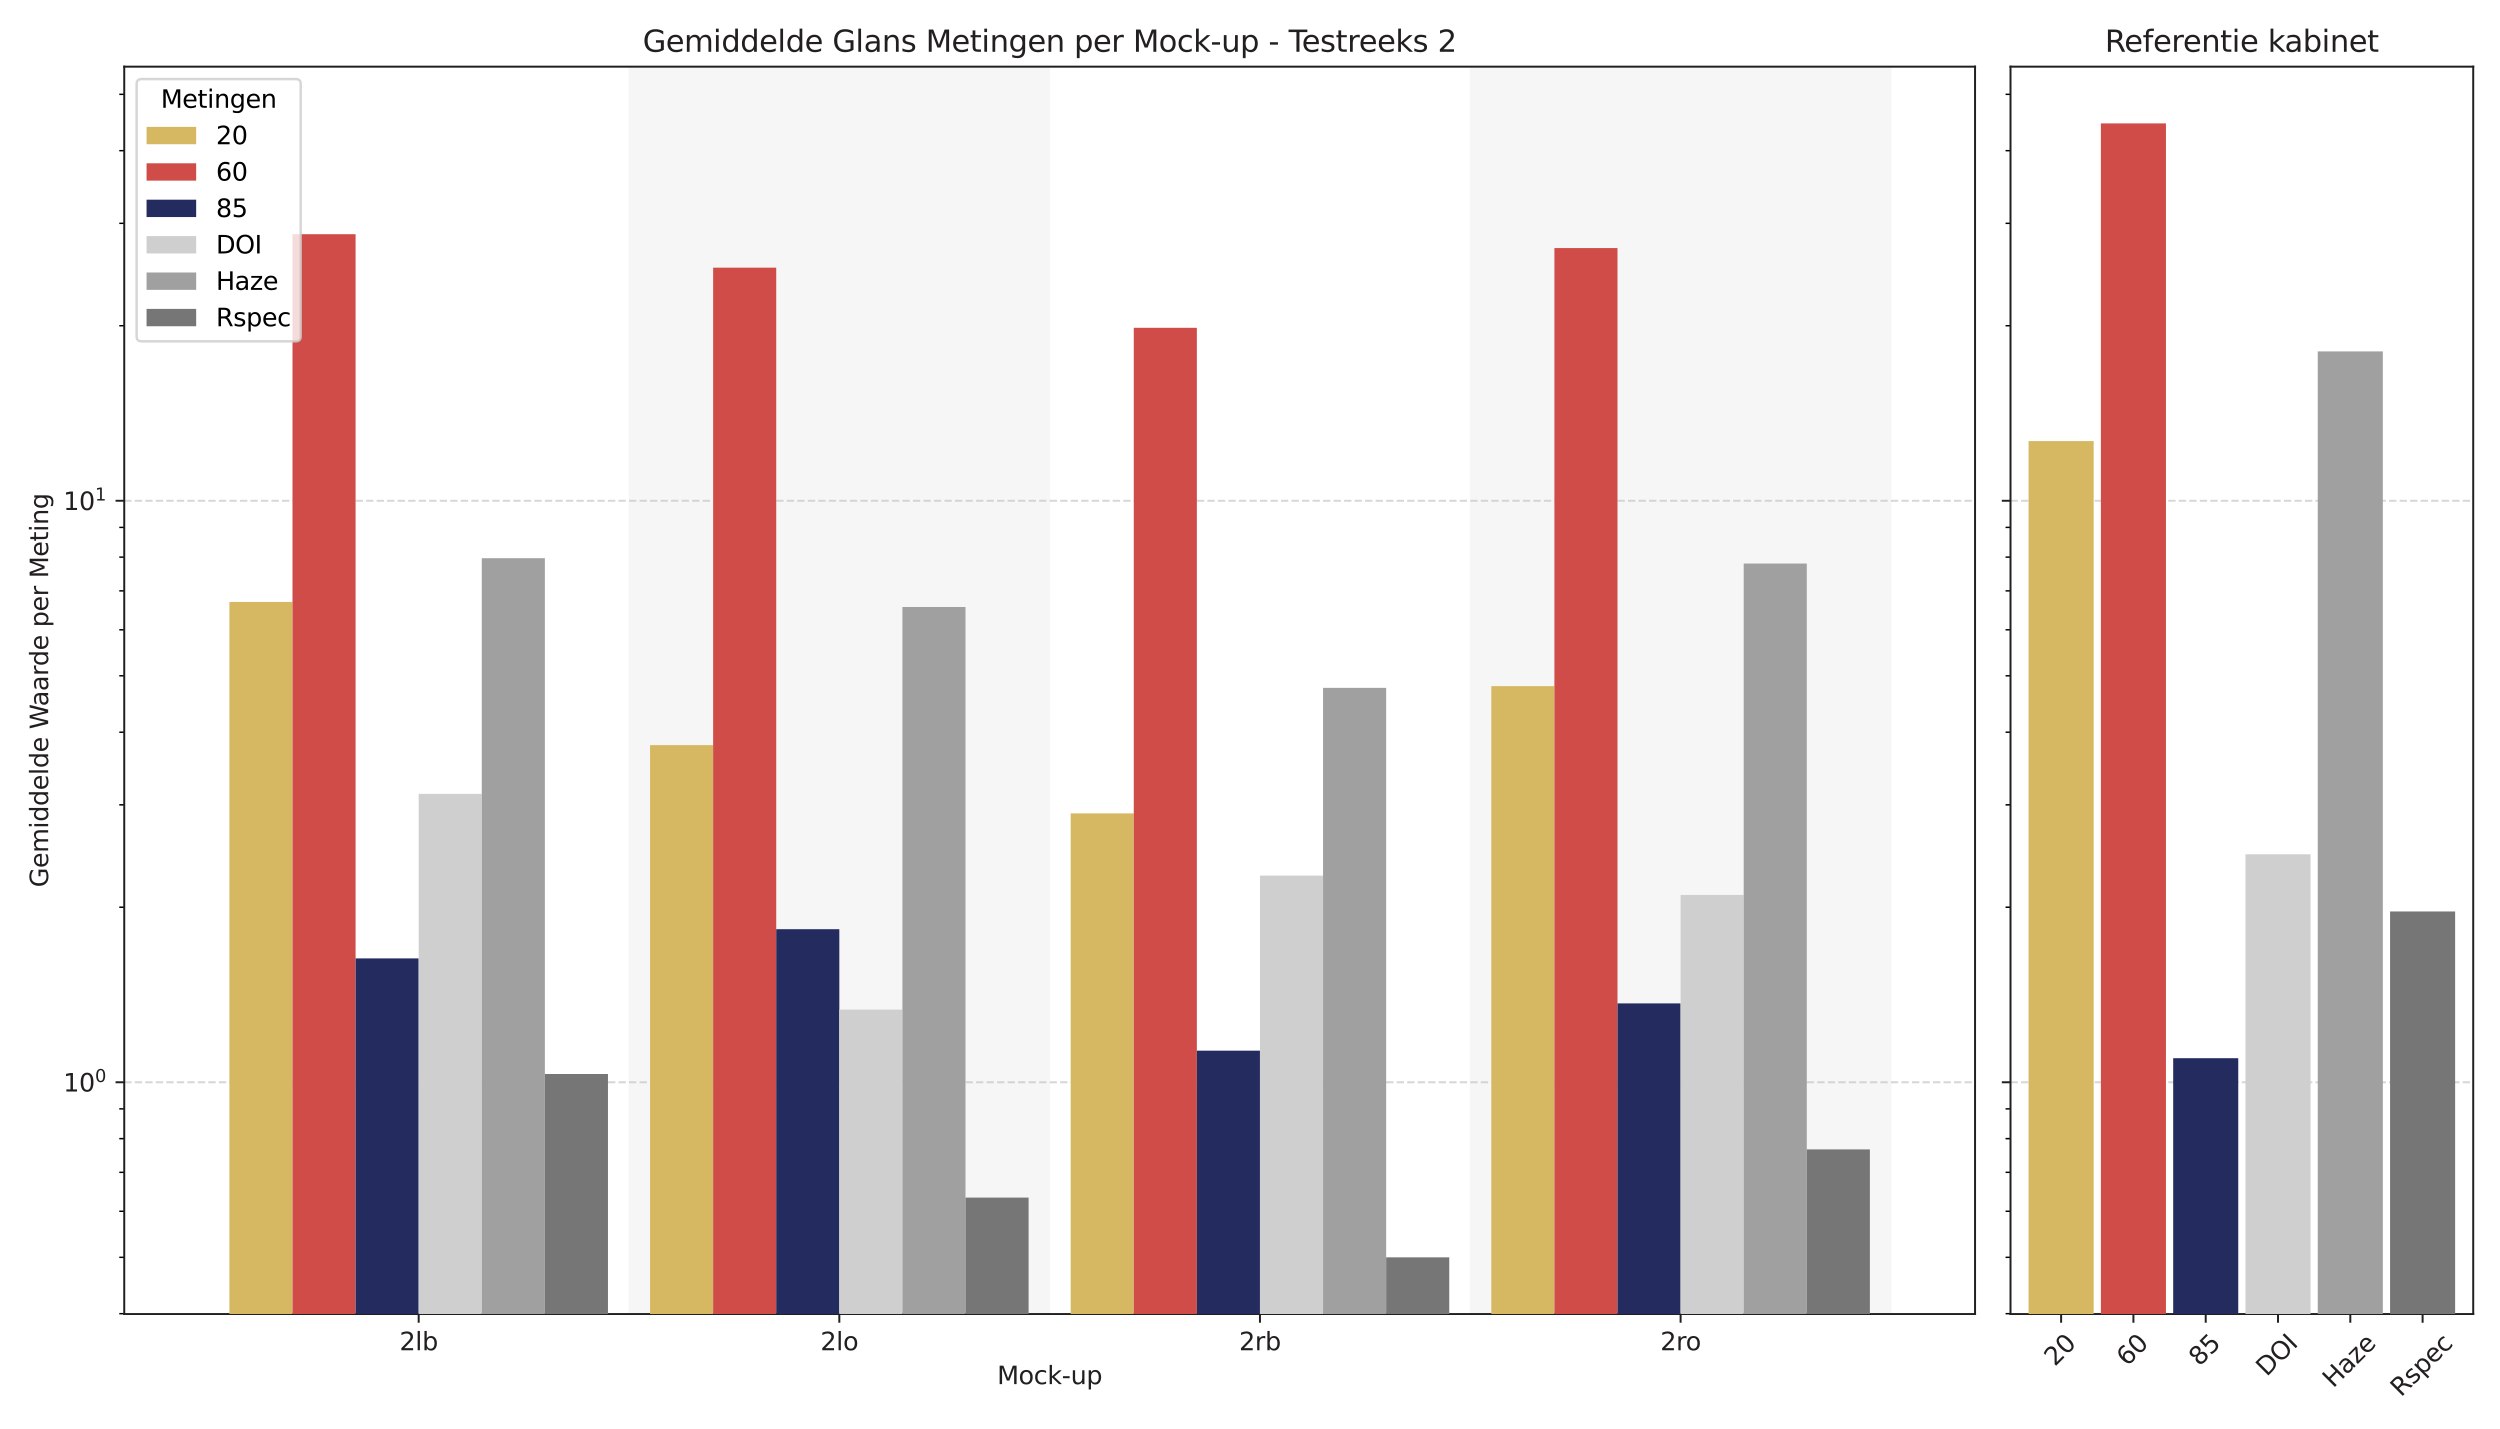 <?xml version="1.0" encoding="utf-8" standalone="no"?>
<!DOCTYPE svg PUBLIC "-//W3C//DTD SVG 1.1//EN"
  "http://www.w3.org/Graphics/SVG/1.1/DTD/svg11.dtd">
<svg xmlns:xlink="http://www.w3.org/1999/xlink" width="1008pt" height="576pt" viewBox="0 0 1008 576" xmlns="http://www.w3.org/2000/svg" version="1.1">
 <defs>
  <style type="text/css">*{stroke-linejoin: round; stroke-linecap: butt}</style>
 </defs>
 <g id="figure_1">
  <g id="patch_1">
   <path d="M 0 576 
L 1008 576 
L 1008 0 
L 0 0 
z
" style="fill: #ffffff"/>
  </g>
  <g id="axes_1">
   <g id="patch_2">
    <path d="M 50.093 529.817 
L 796.339 529.817 
L 796.339 26.88 
L 50.093 26.88 
z
" style="fill: #ffffff"/>
   </g>
   <g id="line2d_1">
    <path d="M 338.415 529.817 
L 338.415 26.88 
" clip-path="url(#p92c8836ab6)" style="fill: none; stroke: #f6f6f6; stroke-width: 170; stroke-linecap: square"/>
   </g>
   <g id="line2d_2">
    <path d="M 677.618 529.817 
L 677.618 26.88 
" clip-path="url(#p92c8836ab6)" style="fill: none; stroke: #f6f6f6; stroke-width: 170; stroke-linecap: square"/>
   </g>
   <g id="matplotlib.axis_1">
    <g id="xtick_1">
     <g id="line2d_3">
      <defs>
       <path id="mac50f16d2d" d="M 0 0 
L 0 3.5 
" style="stroke: #221f20; stroke-width: 0.8"/>
      </defs>
      <g>
       <use xlink:href="#mac50f16d2d" x="168.814" y="529.817" style="fill: #221f20; stroke: #221f20; stroke-width: 0.8"/>
      </g>
     </g>
     <g id="text_1">
      <!-- 2lb -->
      <g style="fill: #221f20" transform="translate(161.069 544.415) scale(0.1 -0.1)">
       <defs>
        <path id="DejaVuSans-32" d="M 1228 531 
L 3431 531 
L 3431 0 
L 469 0 
L 469 531 
Q 828 903 1448 1529 
Q 2069 2156 2228 2338 
Q 2531 2678 2651 2914 
Q 2772 3150 2772 3378 
Q 2772 3750 2511 3984 
Q 2250 4219 1831 4219 
Q 1534 4219 1204 4116 
Q 875 4013 500 3803 
L 500 4441 
Q 881 4594 1212 4672 
Q 1544 4750 1819 4750 
Q 2544 4750 2975 4387 
Q 3406 4025 3406 3419 
Q 3406 3131 3298 2873 
Q 3191 2616 2906 2266 
Q 2828 2175 2409 1742 
Q 1991 1309 1228 531 
z
" transform="scale(0.016)"/>
        <path id="DejaVuSans-6c" d="M 603 4863 
L 1178 4863 
L 1178 0 
L 603 0 
L 603 4863 
z
" transform="scale(0.016)"/>
        <path id="DejaVuSans-62" d="M 3116 1747 
Q 3116 2381 2855 2742 
Q 2594 3103 2138 3103 
Q 1681 3103 1420 2742 
Q 1159 2381 1159 1747 
Q 1159 1113 1420 752 
Q 1681 391 2138 391 
Q 2594 391 2855 752 
Q 3116 1113 3116 1747 
z
M 1159 2969 
Q 1341 3281 1617 3432 
Q 1894 3584 2278 3584 
Q 2916 3584 3314 3078 
Q 3713 2572 3713 1747 
Q 3713 922 3314 415 
Q 2916 -91 2278 -91 
Q 1894 -91 1617 61 
Q 1341 213 1159 525 
L 1159 0 
L 581 0 
L 581 4863 
L 1159 4863 
L 1159 2969 
z
" transform="scale(0.016)"/>
       </defs>
       <use xlink:href="#DejaVuSans-32"/>
       <use xlink:href="#DejaVuSans-6c" x="63.623"/>
       <use xlink:href="#DejaVuSans-62" x="91.406"/>
      </g>
     </g>
    </g>
    <g id="xtick_2">
     <g id="line2d_4">
      <g>
       <use xlink:href="#mac50f16d2d" x="338.415" y="529.817" style="fill: #221f20; stroke: #221f20; stroke-width: 0.8"/>
      </g>
     </g>
     <g id="text_2">
      <!-- 2lo -->
      <g style="fill: #221f20" transform="translate(330.785 544.415) scale(0.1 -0.1)">
       <defs>
        <path id="DejaVuSans-6f" d="M 1959 3097 
Q 1497 3097 1228 2736 
Q 959 2375 959 1747 
Q 959 1119 1226 758 
Q 1494 397 1959 397 
Q 2419 397 2687 759 
Q 2956 1122 2956 1747 
Q 2956 2369 2687 2733 
Q 2419 3097 1959 3097 
z
M 1959 3584 
Q 2709 3584 3137 3096 
Q 3566 2609 3566 1747 
Q 3566 888 3137 398 
Q 2709 -91 1959 -91 
Q 1206 -91 779 398 
Q 353 888 353 1747 
Q 353 2609 779 3096 
Q 1206 3584 1959 3584 
z
" transform="scale(0.016)"/>
       </defs>
       <use xlink:href="#DejaVuSans-32"/>
       <use xlink:href="#DejaVuSans-6c" x="63.623"/>
       <use xlink:href="#DejaVuSans-6f" x="91.406"/>
      </g>
     </g>
    </g>
    <g id="xtick_3">
     <g id="line2d_5">
      <g>
       <use xlink:href="#mac50f16d2d" x="508.016" y="529.817" style="fill: #221f20; stroke: #221f20; stroke-width: 0.8"/>
      </g>
     </g>
     <g id="text_3">
      <!-- 2rb -->
      <g style="fill: #221f20" transform="translate(499.605 544.415) scale(0.1 -0.1)">
       <defs>
        <path id="DejaVuSans-72" d="M 2631 2963 
Q 2534 3019 2420 3045 
Q 2306 3072 2169 3072 
Q 1681 3072 1420 2755 
Q 1159 2438 1159 1844 
L 1159 0 
L 581 0 
L 581 3500 
L 1159 3500 
L 1159 2956 
Q 1341 3275 1631 3429 
Q 1922 3584 2338 3584 
Q 2397 3584 2469 3576 
Q 2541 3569 2628 3553 
L 2631 2963 
z
" transform="scale(0.016)"/>
       </defs>
       <use xlink:href="#DejaVuSans-32"/>
       <use xlink:href="#DejaVuSans-72" x="63.623"/>
       <use xlink:href="#DejaVuSans-62" x="104.736"/>
      </g>
     </g>
    </g>
    <g id="xtick_4">
     <g id="line2d_6">
      <g>
       <use xlink:href="#mac50f16d2d" x="677.618" y="529.817" style="fill: #221f20; stroke: #221f20; stroke-width: 0.8"/>
      </g>
     </g>
     <g id="text_4">
      <!-- 2ro -->
      <g style="fill: #221f20" transform="translate(669.434 544.415) scale(0.1 -0.1)">
       <use xlink:href="#DejaVuSans-32"/>
       <use xlink:href="#DejaVuSans-72" x="63.623"/>
       <use xlink:href="#DejaVuSans-6f" x="102.486"/>
      </g>
     </g>
    </g>
    <g id="text_5">
     <!-- Mock-up -->
     <g style="fill: #221f20" transform="translate(402.051 558.093) scale(0.1 -0.1)">
      <defs>
       <path id="DejaVuSans-4d" d="M 628 4666 
L 1569 4666 
L 2759 1491 
L 3956 4666 
L 4897 4666 
L 4897 0 
L 4281 0 
L 4281 4097 
L 3078 897 
L 2444 897 
L 1241 4097 
L 1241 0 
L 628 0 
L 628 4666 
z
" transform="scale(0.016)"/>
       <path id="DejaVuSans-63" d="M 3122 3366 
L 3122 2828 
Q 2878 2963 2633 3030 
Q 2388 3097 2138 3097 
Q 1578 3097 1268 2742 
Q 959 2388 959 1747 
Q 959 1106 1268 751 
Q 1578 397 2138 397 
Q 2388 397 2633 464 
Q 2878 531 3122 666 
L 3122 134 
Q 2881 22 2623 -34 
Q 2366 -91 2075 -91 
Q 1284 -91 818 406 
Q 353 903 353 1747 
Q 353 2603 823 3093 
Q 1294 3584 2113 3584 
Q 2378 3584 2631 3529 
Q 2884 3475 3122 3366 
z
" transform="scale(0.016)"/>
       <path id="DejaVuSans-6b" d="M 581 4863 
L 1159 4863 
L 1159 1991 
L 2875 3500 
L 3609 3500 
L 1753 1863 
L 3688 0 
L 2938 0 
L 1159 1709 
L 1159 0 
L 581 0 
L 581 4863 
z
" transform="scale(0.016)"/>
       <path id="DejaVuSans-2d" d="M 313 2009 
L 1997 2009 
L 1997 1497 
L 313 1497 
L 313 2009 
z
" transform="scale(0.016)"/>
       <path id="DejaVuSans-75" d="M 544 1381 
L 544 3500 
L 1119 3500 
L 1119 1403 
Q 1119 906 1312 657 
Q 1506 409 1894 409 
Q 2359 409 2629 706 
Q 2900 1003 2900 1516 
L 2900 3500 
L 3475 3500 
L 3475 0 
L 2900 0 
L 2900 538 
Q 2691 219 2414 64 
Q 2138 -91 1772 -91 
Q 1169 -91 856 284 
Q 544 659 544 1381 
z
M 1991 3584 
L 1991 3584 
z
" transform="scale(0.016)"/>
       <path id="DejaVuSans-70" d="M 1159 525 
L 1159 -1331 
L 581 -1331 
L 581 3500 
L 1159 3500 
L 1159 2969 
Q 1341 3281 1617 3432 
Q 1894 3584 2278 3584 
Q 2916 3584 3314 3078 
Q 3713 2572 3713 1747 
Q 3713 922 3314 415 
Q 2916 -91 2278 -91 
Q 1894 -91 1617 61 
Q 1341 213 1159 525 
z
M 3116 1747 
Q 3116 2381 2855 2742 
Q 2594 3103 2138 3103 
Q 1681 3103 1420 2742 
Q 1159 2381 1159 1747 
Q 1159 1113 1420 752 
Q 1681 391 2138 391 
Q 2594 391 2855 752 
Q 3116 1113 3116 1747 
z
" transform="scale(0.016)"/>
      </defs>
      <use xlink:href="#DejaVuSans-4d"/>
      <use xlink:href="#DejaVuSans-6f" x="86.279"/>
      <use xlink:href="#DejaVuSans-63" x="147.461"/>
      <use xlink:href="#DejaVuSans-6b" x="202.441"/>
      <use xlink:href="#DejaVuSans-2d" x="260.352"/>
      <use xlink:href="#DejaVuSans-75" x="296.436"/>
      <use xlink:href="#DejaVuSans-70" x="359.814"/>
     </g>
    </g>
   </g>
   <g id="matplotlib.axis_2">
    <g id="ytick_1">
     <g id="line2d_7">
      <path d="M 50.093 436.375 
L 796.339 436.375 
" clip-path="url(#p92c8836ab6)" style="fill: none; stroke-dasharray: 2.96,1.28; stroke-dashoffset: 0; stroke: #c5c5c4; stroke-opacity: 0.7; stroke-width: 0.8"/>
     </g>
     <g id="line2d_8">
      <defs>
       <path id="mc53f22aa5e" d="M 0 0 
L -3.5 0 
" style="stroke: #221f20; stroke-width: 0.8"/>
      </defs>
      <g>
       <use xlink:href="#mc53f22aa5e" x="50.093" y="436.375" style="fill: #221f20; stroke: #221f20; stroke-width: 0.8"/>
      </g>
     </g>
     <g id="text_6">
      <!-- $\mathdefault{10^{0}}$ -->
      <g style="fill: #221f20" transform="translate(25.493 440.174) scale(0.1 -0.1)">
       <defs>
        <path id="DejaVuSans-31" d="M 794 531 
L 1825 531 
L 1825 4091 
L 703 3866 
L 703 4441 
L 1819 4666 
L 2450 4666 
L 2450 531 
L 3481 531 
L 3481 0 
L 794 0 
L 794 531 
z
" transform="scale(0.016)"/>
        <path id="DejaVuSans-30" d="M 2034 4250 
Q 1547 4250 1301 3770 
Q 1056 3291 1056 2328 
Q 1056 1369 1301 889 
Q 1547 409 2034 409 
Q 2525 409 2770 889 
Q 3016 1369 3016 2328 
Q 3016 3291 2770 3770 
Q 2525 4250 2034 4250 
z
M 2034 4750 
Q 2819 4750 3233 4129 
Q 3647 3509 3647 2328 
Q 3647 1150 3233 529 
Q 2819 -91 2034 -91 
Q 1250 -91 836 529 
Q 422 1150 422 2328 
Q 422 3509 836 4129 
Q 1250 4750 2034 4750 
z
" transform="scale(0.016)"/>
       </defs>
       <use xlink:href="#DejaVuSans-31" transform="translate(0 0.766)"/>
       <use xlink:href="#DejaVuSans-30" transform="translate(63.623 0.766)"/>
       <use xlink:href="#DejaVuSans-30" transform="translate(128.203 39.047) scale(0.7)"/>
      </g>
     </g>
    </g>
    <g id="ytick_2">
     <g id="line2d_9">
      <path d="M 50.093 201.911 
L 796.339 201.911 
" clip-path="url(#p92c8836ab6)" style="fill: none; stroke-dasharray: 2.96,1.28; stroke-dashoffset: 0; stroke: #c5c5c4; stroke-opacity: 0.7; stroke-width: 0.8"/>
     </g>
     <g id="line2d_10">
      <g>
       <use xlink:href="#mc53f22aa5e" x="50.093" y="201.911" style="fill: #221f20; stroke: #221f20; stroke-width: 0.8"/>
      </g>
     </g>
     <g id="text_7">
      <!-- $\mathdefault{10^{1}}$ -->
      <g style="fill: #221f20" transform="translate(25.493 205.71) scale(0.1 -0.1)">
       <use xlink:href="#DejaVuSans-31" transform="translate(0 0.684)"/>
       <use xlink:href="#DejaVuSans-30" transform="translate(63.623 0.684)"/>
       <use xlink:href="#DejaVuSans-31" transform="translate(128.203 38.966) scale(0.7)"/>
      </g>
     </g>
    </g>
    <g id="ytick_3">
     <g id="line2d_11">
      <defs>
       <path id="m63c3732600" d="M 0 0 
L -2 0 
" style="stroke: #000000; stroke-width: 0.6"/>
      </defs>
      <g>
       <use xlink:href="#m63c3732600" x="50.093" y="529.678" style="stroke: #000000; stroke-width: 0.6"/>
      </g>
     </g>
    </g>
    <g id="ytick_4">
     <g id="line2d_12">
      <g>
       <use xlink:href="#m63c3732600" x="50.093" y="506.956" style="stroke: #000000; stroke-width: 0.6"/>
      </g>
     </g>
    </g>
    <g id="ytick_5">
     <g id="line2d_13">
      <g>
       <use xlink:href="#m63c3732600" x="50.093" y="488.391" style="stroke: #000000; stroke-width: 0.6"/>
      </g>
     </g>
    </g>
    <g id="ytick_6">
     <g id="line2d_14">
      <g>
       <use xlink:href="#m63c3732600" x="50.093" y="472.694" style="stroke: #000000; stroke-width: 0.6"/>
      </g>
     </g>
    </g>
    <g id="ytick_7">
     <g id="line2d_15">
      <g>
       <use xlink:href="#m63c3732600" x="50.093" y="459.097" style="stroke: #000000; stroke-width: 0.6"/>
      </g>
     </g>
    </g>
    <g id="ytick_8">
     <g id="line2d_16">
      <g>
       <use xlink:href="#m63c3732600" x="50.093" y="447.104" style="stroke: #000000; stroke-width: 0.6"/>
      </g>
     </g>
    </g>
    <g id="ytick_9">
     <g id="line2d_17">
      <g>
       <use xlink:href="#m63c3732600" x="50.093" y="365.794" style="stroke: #000000; stroke-width: 0.6"/>
      </g>
     </g>
    </g>
    <g id="ytick_10">
     <g id="line2d_18">
      <g>
       <use xlink:href="#m63c3732600" x="50.093" y="324.507" style="stroke: #000000; stroke-width: 0.6"/>
      </g>
     </g>
    </g>
    <g id="ytick_11">
     <g id="line2d_19">
      <g>
       <use xlink:href="#m63c3732600" x="50.093" y="295.213" style="stroke: #000000; stroke-width: 0.6"/>
      </g>
     </g>
    </g>
    <g id="ytick_12">
     <g id="line2d_20">
      <g>
       <use xlink:href="#m63c3732600" x="50.093" y="272.491" style="stroke: #000000; stroke-width: 0.6"/>
      </g>
     </g>
    </g>
    <g id="ytick_13">
     <g id="line2d_21">
      <g>
       <use xlink:href="#m63c3732600" x="50.093" y="253.926" style="stroke: #000000; stroke-width: 0.6"/>
      </g>
     </g>
    </g>
    <g id="ytick_14">
     <g id="line2d_22">
      <g>
       <use xlink:href="#m63c3732600" x="50.093" y="238.23" style="stroke: #000000; stroke-width: 0.6"/>
      </g>
     </g>
    </g>
    <g id="ytick_15">
     <g id="line2d_23">
      <g>
       <use xlink:href="#m63c3732600" x="50.093" y="224.633" style="stroke: #000000; stroke-width: 0.6"/>
      </g>
     </g>
    </g>
    <g id="ytick_16">
     <g id="line2d_24">
      <g>
       <use xlink:href="#m63c3732600" x="50.093" y="212.639" style="stroke: #000000; stroke-width: 0.6"/>
      </g>
     </g>
    </g>
    <g id="ytick_17">
     <g id="line2d_25">
      <g>
       <use xlink:href="#m63c3732600" x="50.093" y="131.33" style="stroke: #000000; stroke-width: 0.6"/>
      </g>
     </g>
    </g>
    <g id="ytick_18">
     <g id="line2d_26">
      <g>
       <use xlink:href="#m63c3732600" x="50.093" y="90.043" style="stroke: #000000; stroke-width: 0.6"/>
      </g>
     </g>
    </g>
    <g id="ytick_19">
     <g id="line2d_27">
      <g>
       <use xlink:href="#m63c3732600" x="50.093" y="60.749" style="stroke: #000000; stroke-width: 0.6"/>
      </g>
     </g>
    </g>
    <g id="ytick_20">
     <g id="line2d_28">
      <g>
       <use xlink:href="#m63c3732600" x="50.093" y="38.027" style="stroke: #000000; stroke-width: 0.6"/>
      </g>
     </g>
    </g>
    <g id="text_8">
     <!-- Gemiddelde Waarde per Meting -->
     <g style="fill: #221f20" transform="translate(19.413 357.751) rotate(-90) scale(0.1 -0.1)">
      <defs>
       <path id="DejaVuSans-47" d="M 3809 666 
L 3809 1919 
L 2778 1919 
L 2778 2438 
L 4434 2438 
L 4434 434 
Q 4069 175 3628 42 
Q 3188 -91 2688 -91 
Q 1594 -91 976 548 
Q 359 1188 359 2328 
Q 359 3472 976 4111 
Q 1594 4750 2688 4750 
Q 3144 4750 3555 4637 
Q 3966 4525 4313 4306 
L 4313 3634 
Q 3963 3931 3569 4081 
Q 3175 4231 2741 4231 
Q 1884 4231 1454 3753 
Q 1025 3275 1025 2328 
Q 1025 1384 1454 906 
Q 1884 428 2741 428 
Q 3075 428 3337 486 
Q 3600 544 3809 666 
z
" transform="scale(0.016)"/>
       <path id="DejaVuSans-65" d="M 3597 1894 
L 3597 1613 
L 953 1613 
Q 991 1019 1311 708 
Q 1631 397 2203 397 
Q 2534 397 2845 478 
Q 3156 559 3463 722 
L 3463 178 
Q 3153 47 2828 -22 
Q 2503 -91 2169 -91 
Q 1331 -91 842 396 
Q 353 884 353 1716 
Q 353 2575 817 3079 
Q 1281 3584 2069 3584 
Q 2775 3584 3186 3129 
Q 3597 2675 3597 1894 
z
M 3022 2063 
Q 3016 2534 2758 2815 
Q 2500 3097 2075 3097 
Q 1594 3097 1305 2825 
Q 1016 2553 972 2059 
L 3022 2063 
z
" transform="scale(0.016)"/>
       <path id="DejaVuSans-6d" d="M 3328 2828 
Q 3544 3216 3844 3400 
Q 4144 3584 4550 3584 
Q 5097 3584 5394 3201 
Q 5691 2819 5691 2113 
L 5691 0 
L 5113 0 
L 5113 2094 
Q 5113 2597 4934 2840 
Q 4756 3084 4391 3084 
Q 3944 3084 3684 2787 
Q 3425 2491 3425 1978 
L 3425 0 
L 2847 0 
L 2847 2094 
Q 2847 2600 2669 2842 
Q 2491 3084 2119 3084 
Q 1678 3084 1418 2786 
Q 1159 2488 1159 1978 
L 1159 0 
L 581 0 
L 581 3500 
L 1159 3500 
L 1159 2956 
Q 1356 3278 1631 3431 
Q 1906 3584 2284 3584 
Q 2666 3584 2933 3390 
Q 3200 3197 3328 2828 
z
" transform="scale(0.016)"/>
       <path id="DejaVuSans-69" d="M 603 3500 
L 1178 3500 
L 1178 0 
L 603 0 
L 603 3500 
z
M 603 4863 
L 1178 4863 
L 1178 4134 
L 603 4134 
L 603 4863 
z
" transform="scale(0.016)"/>
       <path id="DejaVuSans-64" d="M 2906 2969 
L 2906 4863 
L 3481 4863 
L 3481 0 
L 2906 0 
L 2906 525 
Q 2725 213 2448 61 
Q 2172 -91 1784 -91 
Q 1150 -91 751 415 
Q 353 922 353 1747 
Q 353 2572 751 3078 
Q 1150 3584 1784 3584 
Q 2172 3584 2448 3432 
Q 2725 3281 2906 2969 
z
M 947 1747 
Q 947 1113 1208 752 
Q 1469 391 1925 391 
Q 2381 391 2643 752 
Q 2906 1113 2906 1747 
Q 2906 2381 2643 2742 
Q 2381 3103 1925 3103 
Q 1469 3103 1208 2742 
Q 947 2381 947 1747 
z
" transform="scale(0.016)"/>
       <path id="DejaVuSans-20" transform="scale(0.016)"/>
       <path id="DejaVuSans-57" d="M 213 4666 
L 850 4666 
L 1831 722 
L 2809 4666 
L 3519 4666 
L 4500 722 
L 5478 4666 
L 6119 4666 
L 4947 0 
L 4153 0 
L 3169 4050 
L 2175 0 
L 1381 0 
L 213 4666 
z
" transform="scale(0.016)"/>
       <path id="DejaVuSans-61" d="M 2194 1759 
Q 1497 1759 1228 1600 
Q 959 1441 959 1056 
Q 959 750 1161 570 
Q 1363 391 1709 391 
Q 2188 391 2477 730 
Q 2766 1069 2766 1631 
L 2766 1759 
L 2194 1759 
z
M 3341 1997 
L 3341 0 
L 2766 0 
L 2766 531 
Q 2569 213 2275 61 
Q 1981 -91 1556 -91 
Q 1019 -91 701 211 
Q 384 513 384 1019 
Q 384 1609 779 1909 
Q 1175 2209 1959 2209 
L 2766 2209 
L 2766 2266 
Q 2766 2663 2505 2880 
Q 2244 3097 1772 3097 
Q 1472 3097 1187 3025 
Q 903 2953 641 2809 
L 641 3341 
Q 956 3463 1253 3523 
Q 1550 3584 1831 3584 
Q 2591 3584 2966 3190 
Q 3341 2797 3341 1997 
z
" transform="scale(0.016)"/>
       <path id="DejaVuSans-74" d="M 1172 4494 
L 1172 3500 
L 2356 3500 
L 2356 3053 
L 1172 3053 
L 1172 1153 
Q 1172 725 1289 603 
Q 1406 481 1766 481 
L 2356 481 
L 2356 0 
L 1766 0 
Q 1100 0 847 248 
Q 594 497 594 1153 
L 594 3053 
L 172 3053 
L 172 3500 
L 594 3500 
L 594 4494 
L 1172 4494 
z
" transform="scale(0.016)"/>
       <path id="DejaVuSans-6e" d="M 3513 2113 
L 3513 0 
L 2938 0 
L 2938 2094 
Q 2938 2591 2744 2837 
Q 2550 3084 2163 3084 
Q 1697 3084 1428 2787 
Q 1159 2491 1159 1978 
L 1159 0 
L 581 0 
L 581 3500 
L 1159 3500 
L 1159 2956 
Q 1366 3272 1645 3428 
Q 1925 3584 2291 3584 
Q 2894 3584 3203 3211 
Q 3513 2838 3513 2113 
z
" transform="scale(0.016)"/>
       <path id="DejaVuSans-67" d="M 2906 1791 
Q 2906 2416 2648 2759 
Q 2391 3103 1925 3103 
Q 1463 3103 1205 2759 
Q 947 2416 947 1791 
Q 947 1169 1205 825 
Q 1463 481 1925 481 
Q 2391 481 2648 825 
Q 2906 1169 2906 1791 
z
M 3481 434 
Q 3481 -459 3084 -895 
Q 2688 -1331 1869 -1331 
Q 1566 -1331 1297 -1286 
Q 1028 -1241 775 -1147 
L 775 -588 
Q 1028 -725 1275 -790 
Q 1522 -856 1778 -856 
Q 2344 -856 2625 -561 
Q 2906 -266 2906 331 
L 2906 616 
Q 2728 306 2450 153 
Q 2172 0 1784 0 
Q 1141 0 747 490 
Q 353 981 353 1791 
Q 353 2603 747 3093 
Q 1141 3584 1784 3584 
Q 2172 3584 2450 3431 
Q 2728 3278 2906 2969 
L 2906 3500 
L 3481 3500 
L 3481 434 
z
" transform="scale(0.016)"/>
      </defs>
      <use xlink:href="#DejaVuSans-47"/>
      <use xlink:href="#DejaVuSans-65" x="77.49"/>
      <use xlink:href="#DejaVuSans-6d" x="139.014"/>
      <use xlink:href="#DejaVuSans-69" x="236.426"/>
      <use xlink:href="#DejaVuSans-64" x="264.209"/>
      <use xlink:href="#DejaVuSans-64" x="327.686"/>
      <use xlink:href="#DejaVuSans-65" x="391.162"/>
      <use xlink:href="#DejaVuSans-6c" x="452.686"/>
      <use xlink:href="#DejaVuSans-64" x="480.469"/>
      <use xlink:href="#DejaVuSans-65" x="543.945"/>
      <use xlink:href="#DejaVuSans-20" x="605.469"/>
      <use xlink:href="#DejaVuSans-57" x="637.256"/>
      <use xlink:href="#DejaVuSans-61" x="729.758"/>
      <use xlink:href="#DejaVuSans-61" x="791.037"/>
      <use xlink:href="#DejaVuSans-72" x="852.316"/>
      <use xlink:href="#DejaVuSans-64" x="891.68"/>
      <use xlink:href="#DejaVuSans-65" x="955.156"/>
      <use xlink:href="#DejaVuSans-20" x="1016.68"/>
      <use xlink:href="#DejaVuSans-70" x="1048.467"/>
      <use xlink:href="#DejaVuSans-65" x="1111.943"/>
      <use xlink:href="#DejaVuSans-72" x="1173.467"/>
      <use xlink:href="#DejaVuSans-20" x="1214.58"/>
      <use xlink:href="#DejaVuSans-4d" x="1246.367"/>
      <use xlink:href="#DejaVuSans-65" x="1332.646"/>
      <use xlink:href="#DejaVuSans-74" x="1394.17"/>
      <use xlink:href="#DejaVuSans-69" x="1433.379"/>
      <use xlink:href="#DejaVuSans-6e" x="1461.162"/>
      <use xlink:href="#DejaVuSans-67" x="1524.541"/>
     </g>
    </g>
   </g>
   <g id="patch_3">
    <path d="M 50.093 529.817 
L 50.093 26.88 
" style="fill: none; stroke: #221f20; stroke-width: 0.8; stroke-linejoin: miter; stroke-linecap: square"/>
   </g>
   <g id="patch_4">
    <path d="M 796.339 529.817 
L 796.339 26.88 
" style="fill: none; stroke: #221f20; stroke-width: 0.8; stroke-linejoin: miter; stroke-linecap: square"/>
   </g>
   <g id="patch_5">
    <path d="M 50.093 529.817 
L 796.339 529.817 
" style="fill: none; stroke: #221f20; stroke-width: 0.8; stroke-linejoin: miter; stroke-linecap: square"/>
   </g>
   <g id="patch_6">
    <path d="M 50.093 26.88 
L 796.339 26.88 
" style="fill: none; stroke: #221f20; stroke-width: 0.8; stroke-linejoin: miter; stroke-linecap: square"/>
   </g>
   <g id="patch_7">
    <path d="M 92.493 234900.888 
L 117.933 234900.888 
L 117.933 242.69 
L 92.493 242.69 
z
" clip-path="url(#p92c8836ab6)" style="fill: #d6b863"/>
   </g>
   <g id="patch_8">
    <path d="M 262.094 234900.888 
L 287.535 234900.888 
L 287.535 300.436 
L 262.094 300.436 
z
" clip-path="url(#p92c8836ab6)" style="fill: #d6b863"/>
   </g>
   <g id="patch_9">
    <path d="M 431.696 234900.888 
L 457.136 234900.888 
L 457.136 327.959 
L 431.696 327.959 
z
" clip-path="url(#p92c8836ab6)" style="fill: #d6b863"/>
   </g>
   <g id="patch_10">
    <path d="M 601.297 234900.888 
L 626.737 234900.888 
L 626.737 276.648 
L 601.297 276.648 
z
" clip-path="url(#p92c8836ab6)" style="fill: #d6b863"/>
   </g>
   <g id="patch_11">
    <path d="M 117.933 234900.888 
L 143.373 234900.888 
L 143.373 94.435 
L 117.933 94.435 
z
" clip-path="url(#p92c8836ab6)" style="fill: #cf4c48"/>
   </g>
   <g id="patch_12">
    <path d="M 287.535 234900.888 
L 312.975 234900.888 
L 312.975 107.931 
L 287.535 107.931 
z
" clip-path="url(#p92c8836ab6)" style="fill: #cf4c48"/>
   </g>
   <g id="patch_13">
    <path d="M 457.136 234900.888 
L 482.576 234900.888 
L 482.576 132.182 
L 457.136 132.182 
z
" clip-path="url(#p92c8836ab6)" style="fill: #cf4c48"/>
   </g>
   <g id="patch_14">
    <path d="M 626.737 234900.888 
L 652.177 234900.888 
L 652.177 100.02 
L 626.737 100.02 
z
" clip-path="url(#p92c8836ab6)" style="fill: #cf4c48"/>
   </g>
   <g id="patch_15">
    <path d="M 143.373 234900.888 
L 168.814 234900.888 
L 168.814 386.417 
L 143.373 386.417 
z
" clip-path="url(#p92c8836ab6)" style="fill: #242b5f"/>
   </g>
   <g id="patch_16">
    <path d="M 312.975 234900.888 
L 338.415 234900.888 
L 338.415 374.654 
L 312.975 374.654 
z
" clip-path="url(#p92c8836ab6)" style="fill: #242b5f"/>
   </g>
   <g id="patch_17">
    <path d="M 482.576 234900.888 
L 508.016 234900.888 
L 508.016 423.63 
L 482.576 423.63 
z
" clip-path="url(#p92c8836ab6)" style="fill: #242b5f"/>
   </g>
   <g id="patch_18">
    <path d="M 652.177 234900.888 
L 677.618 234900.888 
L 677.618 404.567 
L 652.177 404.567 
z
" clip-path="url(#p92c8836ab6)" style="fill: #242b5f"/>
   </g>
   <g id="patch_19">
    <path d="M 168.814 234900.888 
L 194.254 234900.888 
L 194.254 320.079 
L 168.814 320.079 
z
" clip-path="url(#p92c8836ab6)" style="fill: #cfcfcf"/>
   </g>
   <g id="patch_20">
    <path d="M 338.415 234900.888 
L 363.855 234900.888 
L 363.855 407.081 
L 338.415 407.081 
z
" clip-path="url(#p92c8836ab6)" style="fill: #cfcfcf"/>
   </g>
   <g id="patch_21">
    <path d="M 508.016 234900.888 
L 533.456 234900.888 
L 533.456 353.049 
L 508.016 353.049 
z
" clip-path="url(#p92c8836ab6)" style="fill: #cfcfcf"/>
   </g>
   <g id="patch_22">
    <path d="M 677.618 234900.888 
L 703.058 234900.888 
L 703.058 360.826 
L 677.618 360.826 
z
" clip-path="url(#p92c8836ab6)" style="fill: #cfcfcf"/>
   </g>
   <g id="patch_23">
    <path d="M 194.254 234900.888 
L 219.694 234900.888 
L 219.694 225.058 
L 194.254 225.058 
z
" clip-path="url(#p92c8836ab6)" style="fill: #a0a0a0"/>
   </g>
   <g id="patch_24">
    <path d="M 363.855 234900.888 
L 389.295 234900.888 
L 389.295 244.737 
L 363.855 244.737 
z
" clip-path="url(#p92c8836ab6)" style="fill: #a0a0a0"/>
   </g>
   <g id="patch_25">
    <path d="M 533.456 234900.888 
L 558.897 234900.888 
L 558.897 277.358 
L 533.456 277.358 
z
" clip-path="url(#p92c8836ab6)" style="fill: #a0a0a0"/>
   </g>
   <g id="patch_26">
    <path d="M 703.058 234900.888 
L 728.498 234900.888 
L 728.498 227.211 
L 703.058 227.211 
z
" clip-path="url(#p92c8836ab6)" style="fill: #a0a0a0"/>
   </g>
   <g id="patch_27">
    <path d="M 219.694 234900.888 
L 245.134 234900.888 
L 245.134 433.036 
L 219.694 433.036 
z
" clip-path="url(#p92c8836ab6)" style="fill: #767676"/>
   </g>
   <g id="patch_28">
    <path d="M 389.295 234900.888 
L 414.736 234900.888 
L 414.736 482.885 
L 389.295 482.885 
z
" clip-path="url(#p92c8836ab6)" style="fill: #767676"/>
   </g>
   <g id="patch_29">
    <path d="M 558.897 234900.888 
L 584.337 234900.888 
L 584.337 506.956 
L 558.897 506.956 
z
" clip-path="url(#p92c8836ab6)" style="fill: #767676"/>
   </g>
   <g id="patch_30">
    <path d="M 728.498 234900.888 
L 753.938 234900.888 
L 753.938 463.431 
L 728.498 463.431 
z
" clip-path="url(#p92c8836ab6)" style="fill: #767676"/>
   </g>
   <g id="text_9">
    <!-- Gemiddelde Glans Metingen per Mock-up - Testreeks 2 -->
    <g style="fill: #221f20" transform="translate(259.146 20.88) scale(0.12 -0.12)">
     <defs>
      <path id="DejaVuSans-73" d="M 2834 3397 
L 2834 2853 
Q 2591 2978 2328 3040 
Q 2066 3103 1784 3103 
Q 1356 3103 1142 2972 
Q 928 2841 928 2578 
Q 928 2378 1081 2264 
Q 1234 2150 1697 2047 
L 1894 2003 
Q 2506 1872 2764 1633 
Q 3022 1394 3022 966 
Q 3022 478 2636 193 
Q 2250 -91 1575 -91 
Q 1294 -91 989 -36 
Q 684 19 347 128 
L 347 722 
Q 666 556 975 473 
Q 1284 391 1588 391 
Q 1994 391 2212 530 
Q 2431 669 2431 922 
Q 2431 1156 2273 1281 
Q 2116 1406 1581 1522 
L 1381 1569 
Q 847 1681 609 1914 
Q 372 2147 372 2553 
Q 372 3047 722 3315 
Q 1072 3584 1716 3584 
Q 2034 3584 2315 3537 
Q 2597 3491 2834 3397 
z
" transform="scale(0.016)"/>
      <path id="DejaVuSans-54" d="M -19 4666 
L 3928 4666 
L 3928 4134 
L 2272 4134 
L 2272 0 
L 1638 0 
L 1638 4134 
L -19 4134 
L -19 4666 
z
" transform="scale(0.016)"/>
     </defs>
     <use xlink:href="#DejaVuSans-47"/>
     <use xlink:href="#DejaVuSans-65" x="77.49"/>
     <use xlink:href="#DejaVuSans-6d" x="139.014"/>
     <use xlink:href="#DejaVuSans-69" x="236.426"/>
     <use xlink:href="#DejaVuSans-64" x="264.209"/>
     <use xlink:href="#DejaVuSans-64" x="327.686"/>
     <use xlink:href="#DejaVuSans-65" x="391.162"/>
     <use xlink:href="#DejaVuSans-6c" x="452.686"/>
     <use xlink:href="#DejaVuSans-64" x="480.469"/>
     <use xlink:href="#DejaVuSans-65" x="543.945"/>
     <use xlink:href="#DejaVuSans-20" x="605.469"/>
     <use xlink:href="#DejaVuSans-47" x="637.256"/>
     <use xlink:href="#DejaVuSans-6c" x="714.746"/>
     <use xlink:href="#DejaVuSans-61" x="742.529"/>
     <use xlink:href="#DejaVuSans-6e" x="803.809"/>
     <use xlink:href="#DejaVuSans-73" x="867.188"/>
     <use xlink:href="#DejaVuSans-20" x="919.287"/>
     <use xlink:href="#DejaVuSans-4d" x="951.074"/>
     <use xlink:href="#DejaVuSans-65" x="1037.354"/>
     <use xlink:href="#DejaVuSans-74" x="1098.877"/>
     <use xlink:href="#DejaVuSans-69" x="1138.086"/>
     <use xlink:href="#DejaVuSans-6e" x="1165.869"/>
     <use xlink:href="#DejaVuSans-67" x="1229.248"/>
     <use xlink:href="#DejaVuSans-65" x="1292.725"/>
     <use xlink:href="#DejaVuSans-6e" x="1354.248"/>
     <use xlink:href="#DejaVuSans-20" x="1417.627"/>
     <use xlink:href="#DejaVuSans-70" x="1449.414"/>
     <use xlink:href="#DejaVuSans-65" x="1512.891"/>
     <use xlink:href="#DejaVuSans-72" x="1574.414"/>
     <use xlink:href="#DejaVuSans-20" x="1615.527"/>
     <use xlink:href="#DejaVuSans-4d" x="1647.314"/>
     <use xlink:href="#DejaVuSans-6f" x="1733.594"/>
     <use xlink:href="#DejaVuSans-63" x="1794.775"/>
     <use xlink:href="#DejaVuSans-6b" x="1849.756"/>
     <use xlink:href="#DejaVuSans-2d" x="1907.666"/>
     <use xlink:href="#DejaVuSans-75" x="1943.75"/>
     <use xlink:href="#DejaVuSans-70" x="2007.129"/>
     <use xlink:href="#DejaVuSans-20" x="2070.605"/>
     <use xlink:href="#DejaVuSans-2d" x="2102.393"/>
     <use xlink:href="#DejaVuSans-20" x="2138.477"/>
     <use xlink:href="#DejaVuSans-54" x="2170.264"/>
     <use xlink:href="#DejaVuSans-65" x="2214.348"/>
     <use xlink:href="#DejaVuSans-73" x="2275.871"/>
     <use xlink:href="#DejaVuSans-74" x="2327.971"/>
     <use xlink:href="#DejaVuSans-72" x="2367.18"/>
     <use xlink:href="#DejaVuSans-65" x="2406.043"/>
     <use xlink:href="#DejaVuSans-65" x="2467.566"/>
     <use xlink:href="#DejaVuSans-6b" x="2529.09"/>
     <use xlink:href="#DejaVuSans-73" x="2587"/>
     <use xlink:href="#DejaVuSans-20" x="2639.1"/>
     <use xlink:href="#DejaVuSans-32" x="2670.887"/>
    </g>
   </g>
   <g id="legend_1">
    <g id="patch_31">
     <path d="M 57.093 137.627 
L 119.25 137.627 
Q 121.25 137.627 121.25 135.627 
L 121.25 33.88 
Q 121.25 31.88 119.25 31.88 
L 57.093 31.88 
Q 55.093 31.88 55.093 33.88 
L 55.093 135.627 
Q 55.093 137.627 57.093 137.627 
z
" style="fill: #ffffff; opacity: 0.8; stroke: #cccccc; stroke-linejoin: miter"/>
    </g>
    <g id="text_10">
     <!-- Metingen -->
     <g transform="translate(64.843 43.478) scale(0.1 -0.1)">
      <use xlink:href="#DejaVuSans-4d"/>
      <use xlink:href="#DejaVuSans-65" x="86.279"/>
      <use xlink:href="#DejaVuSans-74" x="147.803"/>
      <use xlink:href="#DejaVuSans-69" x="187.012"/>
      <use xlink:href="#DejaVuSans-6e" x="214.795"/>
      <use xlink:href="#DejaVuSans-67" x="278.174"/>
      <use xlink:href="#DejaVuSans-65" x="341.65"/>
      <use xlink:href="#DejaVuSans-6e" x="403.174"/>
     </g>
    </g>
    <g id="patch_32">
     <path d="M 59.093 58.157 
L 79.093 58.157 
L 79.093 51.157 
L 59.093 51.157 
z
" style="fill: #d6b863"/>
    </g>
    <g id="text_11">
     <!-- 20 -->
     <g transform="translate(87.093 58.157) scale(0.1 -0.1)">
      <use xlink:href="#DejaVuSans-32"/>
      <use xlink:href="#DejaVuSans-30" x="63.623"/>
     </g>
    </g>
    <g id="patch_33">
     <path d="M 59.093 72.835 
L 79.093 72.835 
L 79.093 65.835 
L 59.093 65.835 
z
" style="fill: #cf4c48"/>
    </g>
    <g id="text_12">
     <!-- 60 -->
     <g transform="translate(87.093 72.835) scale(0.1 -0.1)">
      <defs>
       <path id="DejaVuSans-36" d="M 2113 2584 
Q 1688 2584 1439 2293 
Q 1191 2003 1191 1497 
Q 1191 994 1439 701 
Q 1688 409 2113 409 
Q 2538 409 2786 701 
Q 3034 994 3034 1497 
Q 3034 2003 2786 2293 
Q 2538 2584 2113 2584 
z
M 3366 4563 
L 3366 3988 
Q 3128 4100 2886 4159 
Q 2644 4219 2406 4219 
Q 1781 4219 1451 3797 
Q 1122 3375 1075 2522 
Q 1259 2794 1537 2939 
Q 1816 3084 2150 3084 
Q 2853 3084 3261 2657 
Q 3669 2231 3669 1497 
Q 3669 778 3244 343 
Q 2819 -91 2113 -91 
Q 1303 -91 875 529 
Q 447 1150 447 2328 
Q 447 3434 972 4092 
Q 1497 4750 2381 4750 
Q 2619 4750 2861 4703 
Q 3103 4656 3366 4563 
z
" transform="scale(0.016)"/>
      </defs>
      <use xlink:href="#DejaVuSans-36"/>
      <use xlink:href="#DejaVuSans-30" x="63.623"/>
     </g>
    </g>
    <g id="patch_34">
     <path d="M 59.093 87.513 
L 79.093 87.513 
L 79.093 80.513 
L 59.093 80.513 
z
" style="fill: #242b5f"/>
    </g>
    <g id="text_13">
     <!-- 85 -->
     <g transform="translate(87.093 87.513) scale(0.1 -0.1)">
      <defs>
       <path id="DejaVuSans-38" d="M 2034 2216 
Q 1584 2216 1326 1975 
Q 1069 1734 1069 1313 
Q 1069 891 1326 650 
Q 1584 409 2034 409 
Q 2484 409 2743 651 
Q 3003 894 3003 1313 
Q 3003 1734 2745 1975 
Q 2488 2216 2034 2216 
z
M 1403 2484 
Q 997 2584 770 2862 
Q 544 3141 544 3541 
Q 544 4100 942 4425 
Q 1341 4750 2034 4750 
Q 2731 4750 3128 4425 
Q 3525 4100 3525 3541 
Q 3525 3141 3298 2862 
Q 3072 2584 2669 2484 
Q 3125 2378 3379 2068 
Q 3634 1759 3634 1313 
Q 3634 634 3220 271 
Q 2806 -91 2034 -91 
Q 1263 -91 848 271 
Q 434 634 434 1313 
Q 434 1759 690 2068 
Q 947 2378 1403 2484 
z
M 1172 3481 
Q 1172 3119 1398 2916 
Q 1625 2713 2034 2713 
Q 2441 2713 2670 2916 
Q 2900 3119 2900 3481 
Q 2900 3844 2670 4047 
Q 2441 4250 2034 4250 
Q 1625 4250 1398 4047 
Q 1172 3844 1172 3481 
z
" transform="scale(0.016)"/>
       <path id="DejaVuSans-35" d="M 691 4666 
L 3169 4666 
L 3169 4134 
L 1269 4134 
L 1269 2991 
Q 1406 3038 1543 3061 
Q 1681 3084 1819 3084 
Q 2600 3084 3056 2656 
Q 3513 2228 3513 1497 
Q 3513 744 3044 326 
Q 2575 -91 1722 -91 
Q 1428 -91 1123 -41 
Q 819 9 494 109 
L 494 744 
Q 775 591 1075 516 
Q 1375 441 1709 441 
Q 2250 441 2565 725 
Q 2881 1009 2881 1497 
Q 2881 1984 2565 2268 
Q 2250 2553 1709 2553 
Q 1456 2553 1204 2497 
Q 953 2441 691 2322 
L 691 4666 
z
" transform="scale(0.016)"/>
      </defs>
      <use xlink:href="#DejaVuSans-38"/>
      <use xlink:href="#DejaVuSans-35" x="63.623"/>
     </g>
    </g>
    <g id="patch_35">
     <path d="M 59.093 102.191 
L 79.093 102.191 
L 79.093 95.191 
L 59.093 95.191 
z
" style="fill: #cfcfcf"/>
    </g>
    <g id="text_14">
     <!-- DOI -->
     <g transform="translate(87.093 102.191) scale(0.1 -0.1)">
      <defs>
       <path id="DejaVuSans-44" d="M 1259 4147 
L 1259 519 
L 2022 519 
Q 2988 519 3436 956 
Q 3884 1394 3884 2338 
Q 3884 3275 3436 3711 
Q 2988 4147 2022 4147 
L 1259 4147 
z
M 628 4666 
L 1925 4666 
Q 3281 4666 3915 4102 
Q 4550 3538 4550 2338 
Q 4550 1131 3912 565 
Q 3275 0 1925 0 
L 628 0 
L 628 4666 
z
" transform="scale(0.016)"/>
       <path id="DejaVuSans-4f" d="M 2522 4238 
Q 1834 4238 1429 3725 
Q 1025 3213 1025 2328 
Q 1025 1447 1429 934 
Q 1834 422 2522 422 
Q 3209 422 3611 934 
Q 4013 1447 4013 2328 
Q 4013 3213 3611 3725 
Q 3209 4238 2522 4238 
z
M 2522 4750 
Q 3503 4750 4090 4092 
Q 4678 3434 4678 2328 
Q 4678 1225 4090 567 
Q 3503 -91 2522 -91 
Q 1538 -91 948 565 
Q 359 1222 359 2328 
Q 359 3434 948 4092 
Q 1538 4750 2522 4750 
z
" transform="scale(0.016)"/>
       <path id="DejaVuSans-49" d="M 628 4666 
L 1259 4666 
L 1259 0 
L 628 0 
L 628 4666 
z
" transform="scale(0.016)"/>
      </defs>
      <use xlink:href="#DejaVuSans-44"/>
      <use xlink:href="#DejaVuSans-4f" x="77.002"/>
      <use xlink:href="#DejaVuSans-49" x="155.713"/>
     </g>
    </g>
    <g id="patch_36">
     <path d="M 59.093 116.869 
L 79.093 116.869 
L 79.093 109.869 
L 59.093 109.869 
z
" style="fill: #a0a0a0"/>
    </g>
    <g id="text_15">
     <!-- Haze -->
     <g transform="translate(87.093 116.869) scale(0.1 -0.1)">
      <defs>
       <path id="DejaVuSans-48" d="M 628 4666 
L 1259 4666 
L 1259 2753 
L 3553 2753 
L 3553 4666 
L 4184 4666 
L 4184 0 
L 3553 0 
L 3553 2222 
L 1259 2222 
L 1259 0 
L 628 0 
L 628 4666 
z
" transform="scale(0.016)"/>
       <path id="DejaVuSans-7a" d="M 353 3500 
L 3084 3500 
L 3084 2975 
L 922 459 
L 3084 459 
L 3084 0 
L 275 0 
L 275 525 
L 2438 3041 
L 353 3041 
L 353 3500 
z
" transform="scale(0.016)"/>
      </defs>
      <use xlink:href="#DejaVuSans-48"/>
      <use xlink:href="#DejaVuSans-61" x="75.195"/>
      <use xlink:href="#DejaVuSans-7a" x="136.475"/>
      <use xlink:href="#DejaVuSans-65" x="188.965"/>
     </g>
    </g>
    <g id="patch_37">
     <path d="M 59.093 131.547 
L 79.093 131.547 
L 79.093 124.547 
L 59.093 124.547 
z
" style="fill: #767676"/>
    </g>
    <g id="text_16">
     <!-- Rspec -->
     <g transform="translate(87.093 131.547) scale(0.1 -0.1)">
      <defs>
       <path id="DejaVuSans-52" d="M 2841 2188 
Q 3044 2119 3236 1894 
Q 3428 1669 3622 1275 
L 4263 0 
L 3584 0 
L 2988 1197 
Q 2756 1666 2539 1819 
Q 2322 1972 1947 1972 
L 1259 1972 
L 1259 0 
L 628 0 
L 628 4666 
L 2053 4666 
Q 2853 4666 3247 4331 
Q 3641 3997 3641 3322 
Q 3641 2881 3436 2590 
Q 3231 2300 2841 2188 
z
M 1259 4147 
L 1259 2491 
L 2053 2491 
Q 2509 2491 2742 2702 
Q 2975 2913 2975 3322 
Q 2975 3731 2742 3939 
Q 2509 4147 2053 4147 
L 1259 4147 
z
" transform="scale(0.016)"/>
      </defs>
      <use xlink:href="#DejaVuSans-52"/>
      <use xlink:href="#DejaVuSans-73" x="69.482"/>
      <use xlink:href="#DejaVuSans-70" x="121.582"/>
      <use xlink:href="#DejaVuSans-65" x="185.059"/>
      <use xlink:href="#DejaVuSans-63" x="246.582"/>
     </g>
    </g>
   </g>
  </g>
  <g id="axes_2">
   <g id="patch_38">
    <path d="M 810.639 529.817 
L 997.2 529.817 
L 997.2 26.88 
L 810.639 26.88 
z
" style="fill: #ffffff"/>
   </g>
   <g id="matplotlib.axis_3">
    <g id="xtick_5">
     <g id="line2d_29">
      <g>
       <use xlink:href="#mac50f16d2d" x="831.044" y="529.817" style="fill: #221f20; stroke: #221f20; stroke-width: 0.8"/>
      </g>
     </g>
     <g id="text_17">
      <!-- 20 -->
      <g style="fill: #221f20" transform="translate(828.496 551.188) rotate(-45) scale(0.1 -0.1)">
       <use xlink:href="#DejaVuSans-32"/>
       <use xlink:href="#DejaVuSans-30" x="63.623"/>
      </g>
     </g>
    </g>
    <g id="xtick_6">
     <g id="line2d_30">
      <g>
       <use xlink:href="#mac50f16d2d" x="860.194" y="529.817" style="fill: #221f20; stroke: #221f20; stroke-width: 0.8"/>
      </g>
     </g>
     <g id="text_18">
      <!-- 60 -->
      <g style="fill: #221f20" transform="translate(857.646 551.188) rotate(-45) scale(0.1 -0.1)">
       <use xlink:href="#DejaVuSans-36"/>
       <use xlink:href="#DejaVuSans-30" x="63.623"/>
      </g>
     </g>
    </g>
    <g id="xtick_7">
     <g id="line2d_31">
      <g>
       <use xlink:href="#mac50f16d2d" x="889.344" y="529.817" style="fill: #221f20; stroke: #221f20; stroke-width: 0.8"/>
      </g>
     </g>
     <g id="text_19">
      <!-- 85 -->
      <g style="fill: #221f20" transform="translate(886.796 551.188) rotate(-45) scale(0.1 -0.1)">
       <use xlink:href="#DejaVuSans-38"/>
       <use xlink:href="#DejaVuSans-35" x="63.623"/>
      </g>
     </g>
    </g>
    <g id="xtick_8">
     <g id="line2d_32">
      <g>
       <use xlink:href="#mac50f16d2d" x="918.494" y="529.817" style="fill: #221f20; stroke: #221f20; stroke-width: 0.8"/>
      </g>
     </g>
     <g id="text_20">
      <!-- DOI -->
      <g style="fill: #221f20" transform="translate(913.897 555.287) rotate(-45) scale(0.1 -0.1)">
       <use xlink:href="#DejaVuSans-44"/>
       <use xlink:href="#DejaVuSans-4f" x="77.002"/>
       <use xlink:href="#DejaVuSans-49" x="155.713"/>
      </g>
     </g>
    </g>
    <g id="xtick_9">
     <g id="line2d_33">
      <g>
       <use xlink:href="#mac50f16d2d" x="947.645" y="529.817" style="fill: #221f20; stroke: #221f20; stroke-width: 0.8"/>
      </g>
     </g>
     <g id="text_21">
      <!-- Haze -->
      <g style="fill: #221f20" transform="translate(940.739 559.903) rotate(-45) scale(0.1 -0.1)">
       <use xlink:href="#DejaVuSans-48"/>
       <use xlink:href="#DejaVuSans-61" x="75.195"/>
       <use xlink:href="#DejaVuSans-7a" x="136.475"/>
       <use xlink:href="#DejaVuSans-65" x="188.965"/>
      </g>
     </g>
    </g>
    <g id="xtick_10">
     <g id="line2d_34">
      <g>
       <use xlink:href="#mac50f16d2d" x="976.795" y="529.817" style="fill: #221f20; stroke: #221f20; stroke-width: 0.8"/>
      </g>
     </g>
     <g id="text_22">
      <!-- Rspec -->
      <g style="fill: #221f20" transform="translate(968.084 563.514) rotate(-45) scale(0.1 -0.1)">
       <use xlink:href="#DejaVuSans-52"/>
       <use xlink:href="#DejaVuSans-73" x="69.482"/>
       <use xlink:href="#DejaVuSans-70" x="121.582"/>
       <use xlink:href="#DejaVuSans-65" x="185.059"/>
       <use xlink:href="#DejaVuSans-63" x="246.582"/>
      </g>
     </g>
    </g>
   </g>
   <g id="matplotlib.axis_4">
    <g id="ytick_21">
     <g id="line2d_35">
      <path d="M 810.639 436.375 
L 997.2 436.375 
" clip-path="url(#p0c839bbb9a)" style="fill: none; stroke-dasharray: 2.96,1.28; stroke-dashoffset: 0; stroke: #c5c5c4; stroke-opacity: 0.7; stroke-width: 0.8"/>
     </g>
     <g id="line2d_36">
      <g>
       <use xlink:href="#mc53f22aa5e" x="810.639" y="436.375" style="fill: #221f20; stroke: #221f20; stroke-width: 0.8"/>
      </g>
     </g>
    </g>
    <g id="ytick_22">
     <g id="line2d_37">
      <path d="M 810.639 201.911 
L 997.2 201.911 
" clip-path="url(#p0c839bbb9a)" style="fill: none; stroke-dasharray: 2.96,1.28; stroke-dashoffset: 0; stroke: #c5c5c4; stroke-opacity: 0.7; stroke-width: 0.8"/>
     </g>
     <g id="line2d_38">
      <g>
       <use xlink:href="#mc53f22aa5e" x="810.639" y="201.911" style="fill: #221f20; stroke: #221f20; stroke-width: 0.8"/>
      </g>
     </g>
    </g>
    <g id="ytick_23">
     <g id="line2d_39">
      <g>
       <use xlink:href="#m63c3732600" x="810.639" y="529.678" style="stroke: #000000; stroke-width: 0.6"/>
      </g>
     </g>
    </g>
    <g id="ytick_24">
     <g id="line2d_40">
      <g>
       <use xlink:href="#m63c3732600" x="810.639" y="506.956" style="stroke: #000000; stroke-width: 0.6"/>
      </g>
     </g>
    </g>
    <g id="ytick_25">
     <g id="line2d_41">
      <g>
       <use xlink:href="#m63c3732600" x="810.639" y="488.391" style="stroke: #000000; stroke-width: 0.6"/>
      </g>
     </g>
    </g>
    <g id="ytick_26">
     <g id="line2d_42">
      <g>
       <use xlink:href="#m63c3732600" x="810.639" y="472.694" style="stroke: #000000; stroke-width: 0.6"/>
      </g>
     </g>
    </g>
    <g id="ytick_27">
     <g id="line2d_43">
      <g>
       <use xlink:href="#m63c3732600" x="810.639" y="459.097" style="stroke: #000000; stroke-width: 0.6"/>
      </g>
     </g>
    </g>
    <g id="ytick_28">
     <g id="line2d_44">
      <g>
       <use xlink:href="#m63c3732600" x="810.639" y="447.104" style="stroke: #000000; stroke-width: 0.6"/>
      </g>
     </g>
    </g>
    <g id="ytick_29">
     <g id="line2d_45">
      <g>
       <use xlink:href="#m63c3732600" x="810.639" y="365.794" style="stroke: #000000; stroke-width: 0.6"/>
      </g>
     </g>
    </g>
    <g id="ytick_30">
     <g id="line2d_46">
      <g>
       <use xlink:href="#m63c3732600" x="810.639" y="324.507" style="stroke: #000000; stroke-width: 0.6"/>
      </g>
     </g>
    </g>
    <g id="ytick_31">
     <g id="line2d_47">
      <g>
       <use xlink:href="#m63c3732600" x="810.639" y="295.213" style="stroke: #000000; stroke-width: 0.6"/>
      </g>
     </g>
    </g>
    <g id="ytick_32">
     <g id="line2d_48">
      <g>
       <use xlink:href="#m63c3732600" x="810.639" y="272.491" style="stroke: #000000; stroke-width: 0.6"/>
      </g>
     </g>
    </g>
    <g id="ytick_33">
     <g id="line2d_49">
      <g>
       <use xlink:href="#m63c3732600" x="810.639" y="253.926" style="stroke: #000000; stroke-width: 0.6"/>
      </g>
     </g>
    </g>
    <g id="ytick_34">
     <g id="line2d_50">
      <g>
       <use xlink:href="#m63c3732600" x="810.639" y="238.23" style="stroke: #000000; stroke-width: 0.6"/>
      </g>
     </g>
    </g>
    <g id="ytick_35">
     <g id="line2d_51">
      <g>
       <use xlink:href="#m63c3732600" x="810.639" y="224.633" style="stroke: #000000; stroke-width: 0.6"/>
      </g>
     </g>
    </g>
    <g id="ytick_36">
     <g id="line2d_52">
      <g>
       <use xlink:href="#m63c3732600" x="810.639" y="212.639" style="stroke: #000000; stroke-width: 0.6"/>
      </g>
     </g>
    </g>
    <g id="ytick_37">
     <g id="line2d_53">
      <g>
       <use xlink:href="#m63c3732600" x="810.639" y="131.33" style="stroke: #000000; stroke-width: 0.6"/>
      </g>
     </g>
    </g>
    <g id="ytick_38">
     <g id="line2d_54">
      <g>
       <use xlink:href="#m63c3732600" x="810.639" y="90.043" style="stroke: #000000; stroke-width: 0.6"/>
      </g>
     </g>
    </g>
    <g id="ytick_39">
     <g id="line2d_55">
      <g>
       <use xlink:href="#m63c3732600" x="810.639" y="60.749" style="stroke: #000000; stroke-width: 0.6"/>
      </g>
     </g>
    </g>
    <g id="ytick_40">
     <g id="line2d_56">
      <g>
       <use xlink:href="#m63c3732600" x="810.639" y="38.027" style="stroke: #000000; stroke-width: 0.6"/>
      </g>
     </g>
    </g>
   </g>
   <g id="patch_39">
    <path d="M 810.639 529.817 
L 810.639 26.88 
" style="fill: none; stroke: #221f20; stroke-width: 0.8; stroke-linejoin: miter; stroke-linecap: square"/>
   </g>
   <g id="patch_40">
    <path d="M 997.2 529.817 
L 997.2 26.88 
" style="fill: none; stroke: #221f20; stroke-width: 0.8; stroke-linejoin: miter; stroke-linecap: square"/>
   </g>
   <g id="patch_41">
    <path d="M 810.639 529.817 
L 997.2 529.817 
" style="fill: none; stroke: #221f20; stroke-width: 0.8; stroke-linejoin: miter; stroke-linecap: square"/>
   </g>
   <g id="patch_42">
    <path d="M 810.639 26.88 
L 997.2 26.88 
" style="fill: none; stroke: #221f20; stroke-width: 0.8; stroke-linejoin: miter; stroke-linecap: square"/>
   </g>
   <g id="patch_43">
    <path d="M 817.926 234900.888 
L 844.161 234900.888 
L 844.161 177.84 
L 817.926 177.84 
z
" clip-path="url(#p0c839bbb9a)" style="fill: #d6b863"/>
   </g>
   <g id="patch_44">
    <path d="M 847.076 234900.888 
L 873.312 234900.888 
L 873.312 49.741 
L 847.076 49.741 
z
" clip-path="url(#p0c839bbb9a)" style="fill: #cf4c48"/>
   </g>
   <g id="patch_45">
    <path d="M 876.227 234900.888 
L 902.462 234900.888 
L 902.462 426.67 
L 876.227 426.67 
z
" clip-path="url(#p0c839bbb9a)" style="fill: #242b5f"/>
   </g>
   <g id="patch_46">
    <path d="M 905.377 234900.888 
L 931.612 234900.888 
L 931.612 344.439 
L 905.377 344.439 
z
" clip-path="url(#p0c839bbb9a)" style="fill: #cfcfcf"/>
   </g>
   <g id="patch_47">
    <path d="M 934.527 234900.888 
L 960.762 234900.888 
L 960.762 141.682 
L 934.527 141.682 
z
" clip-path="url(#p0c839bbb9a)" style="fill: #a0a0a0"/>
   </g>
   <g id="patch_48">
    <path d="M 963.677 234900.888 
L 989.912 234900.888 
L 989.912 367.506 
L 963.677 367.506 
z
" clip-path="url(#p0c839bbb9a)" style="fill: #767676"/>
   </g>
   <g id="text_23">
    <!-- Referentie kabinet -->
    <g style="fill: #221f20" transform="translate(848.712 20.88) scale(0.12 -0.12)">
     <defs>
      <path id="DejaVuSans-66" d="M 2375 4863 
L 2375 4384 
L 1825 4384 
Q 1516 4384 1395 4259 
Q 1275 4134 1275 3809 
L 1275 3500 
L 2222 3500 
L 2222 3053 
L 1275 3053 
L 1275 0 
L 697 0 
L 697 3053 
L 147 3053 
L 147 3500 
L 697 3500 
L 697 3744 
Q 697 4328 969 4595 
Q 1241 4863 1831 4863 
L 2375 4863 
z
" transform="scale(0.016)"/>
     </defs>
     <use xlink:href="#DejaVuSans-52"/>
     <use xlink:href="#DejaVuSans-65" x="64.982"/>
     <use xlink:href="#DejaVuSans-66" x="126.506"/>
     <use xlink:href="#DejaVuSans-65" x="161.711"/>
     <use xlink:href="#DejaVuSans-72" x="223.234"/>
     <use xlink:href="#DejaVuSans-65" x="262.098"/>
     <use xlink:href="#DejaVuSans-6e" x="323.621"/>
     <use xlink:href="#DejaVuSans-74" x="387"/>
     <use xlink:href="#DejaVuSans-69" x="426.209"/>
     <use xlink:href="#DejaVuSans-65" x="453.992"/>
     <use xlink:href="#DejaVuSans-20" x="515.516"/>
     <use xlink:href="#DejaVuSans-6b" x="547.303"/>
     <use xlink:href="#DejaVuSans-61" x="603.463"/>
     <use xlink:href="#DejaVuSans-62" x="664.742"/>
     <use xlink:href="#DejaVuSans-69" x="728.219"/>
     <use xlink:href="#DejaVuSans-6e" x="756.002"/>
     <use xlink:href="#DejaVuSans-65" x="819.381"/>
     <use xlink:href="#DejaVuSans-74" x="880.904"/>
    </g>
   </g>
  </g>
 </g>
 <defs>
  <clipPath id="p92c8836ab6">
   <rect x="50.093" y="26.88" width="746.246" height="502.937"/>
  </clipPath>
  <clipPath id="p0c839bbb9a">
   <rect x="810.639" y="26.88" width="186.561" height="502.937"/>
  </clipPath>
 </defs>
</svg>
